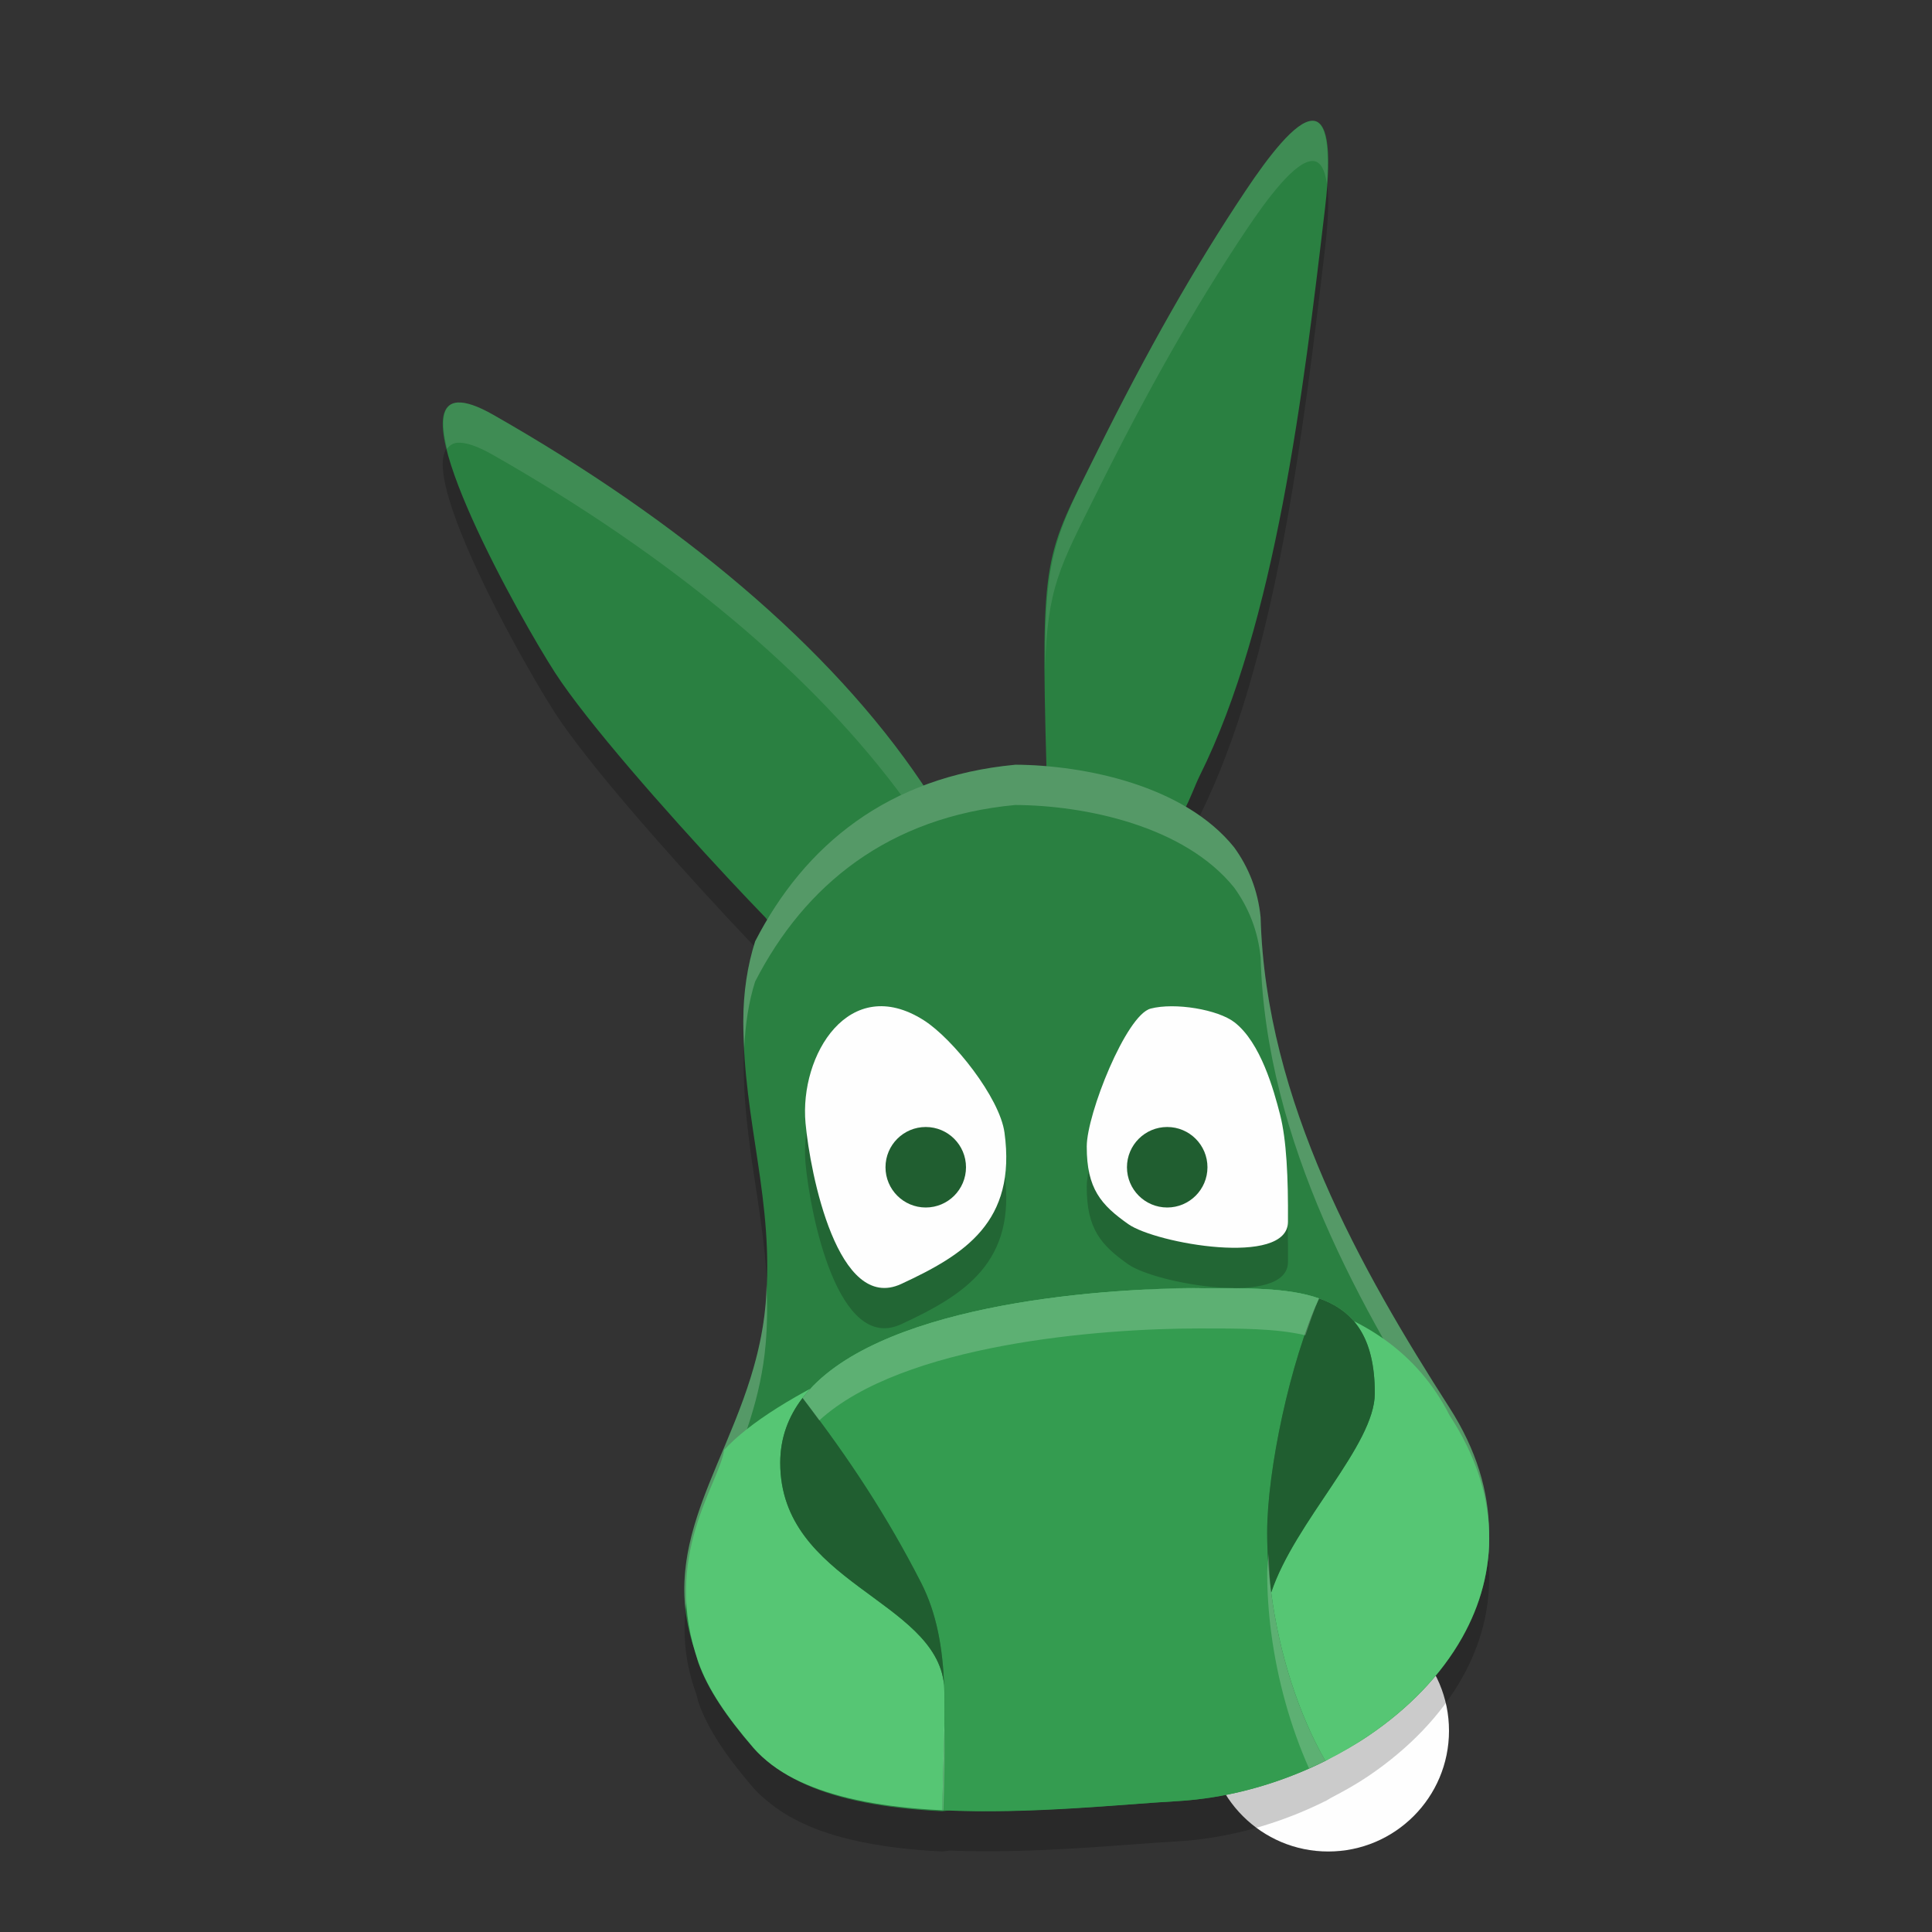 <?xml version="1.0" encoding="UTF-8" standalone="no"?>
<svg
   xmlns:dc="http://purl.org/dc/elements/1.1/"
   xmlns:cc="http://creativecommons.org/ns#"
   xmlns:rdf="http://www.w3.org/1999/02/22-rdf-syntax-ns#"
   xmlns:svg="http://www.w3.org/2000/svg"
   xmlns="http://www.w3.org/2000/svg"
   xmlns:sodipodi="http://sodipodi.sourceforge.net/DTD/sodipodi-0.dtd"
   xmlns:inkscape="http://www.inkscape.org/namespaces/inkscape"
   width="48"
   height="48"
   version="1.1"
   id="svg36"
   sodipodi:docname="amule.svg"
   inkscape:version="0.92.5 (2060ec1f9f, 2020-04-08)">
  <rect width="100%" height="100%" fill="#333333" stroke="none"/>
  <defs
     id="defs40" />
  <sodipodi:namedview
     pagecolor="#fefefe"
     bordercolor="#33994e"
     borderopacity="1"
     objecttolerance="10"
     gridtolerance="10"
     guidetolerance="10"
     inkscape:pageopacity="0"
     inkscape:pageshadow="2"
     inkscape:window-width="783"
     inkscape:window-height="480"
     id="namedview38"
     showgrid="false"
     inkscape:zoom="4.9166667"
     inkscape:cx="24"
     inkscape:cy="24"
     inkscape:window-x="0"
     inkscape:window-y="28"
     inkscape:window-maximized="0"
     inkscape:current-layer="svg36" />
  <circle
     style="fill:#fefefe;fill-opacity:1"
     cx="33"
     cy="43"
     r="3"
     id="circle2" />
  <path
     style="opacity:0.2"
     d="m 32.613,4 c -0.424,-0.006 -1.116,0.915 -1.666,1.738 -1.254,1.877 -2.424,3.931 -3.707,6.518 -1.276,2.572 -1.332,2.359 -1.18,7.752 -0.275,-0.011 -0.555,-0.009 -0.834,0.006 -0.583,0.031 -1.169,0.12 -1.74,0.268 -0.196,0.051 -0.387,0.115 -0.578,0.18 -2.295,-3.412 -6.058,-6.538 -10.652,-9.154 -3.17,-1.805 0.541,4.87 1.533,6.404 0.787,1.217 2.743,3.436 4.307,5.115 0.335,0.36 0.634,0.672 0.918,0.967 -0.035,0.078 -0.077,0.15 -0.109,0.23 -0.049,0.122 -0.094,0.247 -0.135,0.375 -0.191,0.599 -0.295,1.263 -0.295,1.99 0,2.515 0.777,4.458 0.555,7.014 -0.302,3.466 -2.875,5.558 -1.729,8.691 0.023,0.074 0.03,0.141 0.057,0.217 0.236,0.662 0.704,1.348 1.363,2.113 0.107,0.124 0.234,0.232 0.363,0.338 0.518,0.432 1.201,0.732 1.988,0.926 0.538,0.132 1.122,0.22 1.725,0.271 0.205,0.018 0.412,0.031 0.621,0.041 l 0.178,-0.023 c 2.114,0.084 4.33,-0.156 5.625,-0.227 0.309,-0.017 0.62,-0.051 0.93,-0.102 0.957,-0.155 1.901,-0.465 2.771,-0.898 h 0.006 c 0.047,-0.024 0.088,-0.055 0.135,-0.08 0.327,-0.17 0.647,-0.349 0.947,-0.553 0.974,-0.661 1.789,-1.491 2.32,-2.438 0.454,-0.808 0.699,-1.7 0.664,-2.643 -0.012,-0.974 -0.309,-2.003 -0.98,-3.051 -2.192,-3.418 -4.57,-7.615 -4.693,-12.184 -0.066,-0.666 -0.3,-1.247 -0.66,-1.742 -0.282,-0.387 -0.64,-0.722 -1.057,-1.002 -0.053,-0.036 -0.117,-0.062 -0.172,-0.096 0.13,-0.224 0.257,-0.455 0.377,-0.695 1.882,-3.778 2.574,-9.532 3.111,-14.096 0.189,-1.604 0.023,-2.168 -0.307,-2.172 z"
     id="path4" />
  <path
     style="fill:#2a8041;fill-opacity:1"
     d="m 32.613,3 c -0.424,-0.006 -1.116,0.915 -1.666,1.738 -1.254,1.877 -2.424,3.931 -3.707,6.518 -1.276,2.572 -1.392,2.451 -1.24,7.844 0.953,0.053 2.542,0.555 3.432,1 0.13,-0.224 0.257,-0.592 0.377,-0.832 C 31.691,15.489 32.383,9.735 32.92,5.172 33.109,3.568 32.943,3.004 32.613,3 Z m -21.242,7 c -1.4,0.089 1.55,5.369 2.418,6.711 0.787,1.217 2.743,3.436 4.307,5.115 0.335,0.36 0.634,0.672 0.918,0.967 0,0 0.183,0.252 0.302,0.144 0.674,-0.61 2.867,-2.979 3.704,-3.301 l -0.111,-0.175 C 20.613,16.049 16.851,12.923 12.256,10.306 11.86,10.081 11.571,9.987 11.371,10 Z"
     id="path6" />
  <path
     style="opacity:0.1;fill:#fefefe"
     d="m 32.613,3 c -0.424,-0.006 -1.116,0.915 -1.666,1.738 -1.254,1.877 -2.424,3.931 -3.707,6.518 -1.028,2.072 -1.289,2.536 -1.277,5.402 0.054,-2.074 0.367,-2.567 1.277,-4.402 1.283,-2.587 2.453,-4.64 3.707,-6.518 0.55,-0.824 1.242,-1.744 1.666,-1.738 0.176,0.002 0.3,0.182 0.354,0.574 0.076,-1.116 -0.072,-1.571 -0.354,-1.574 z m -21.242,7 c -0.399,0.025 -0.422,0.496 -0.264,1.152 0.06,-0.083 0.14,-0.144 0.264,-0.152 0.2,-0.013 0.489,0.081 0.885,0.307 4.357,2.482 7.951,5.424 10.27,8.631 0.188,-0.137 0.362,-0.252 0.494,-0.303 L 22.908,19.461 C 20.613,16.049 16.851,12.923 12.256,10.306 11.86,10.081 11.571,9.987 11.371,10 Z"
     id="path8" />
  <path
     style="fill:#2a8041;fill-opacity:1"
     d="m 25.223,19 c -3.148,0.296 -5.229,1.987 -6.461,4.387 -0.191,0.599 -0.295,1.265 -0.295,1.992 0,2.517 0.778,4.461 0.555,7.018 -0.302,3.465 -2.873,5.557 -1.731,8.689 0.024,0.077 0.031,0.147 0.059,0.225 0.236,0.662 0.705,1.348 1.364,2.113 0.107,0.124 0.234,0.232 0.363,0.338 0.518,0.433 1.202,0.732 1.989,0.926 0.539,0.133 1.123,0.219 1.726,0.271 0.205,0.018 0.413,0.031 0.621,0.041 l 0.178,-0.023 c 2.115,0.084 4.332,-0.156 5.628,-0.227 0.31,-0.017 0.62,-0.051 0.93,-0.102 0.957,-0.155 1.902,-0.465 2.773,-0.898 h 0.006 c 0.042,-0.021 0.079,-0.05 0.121,-0.072 0.332,-0.172 0.657,-0.354 0.961,-0.561 0.974,-0.661 1.79,-1.491 2.322,-2.438 0.454,-0.808 0.699,-1.7 0.664,-2.643 -0.012,-0.976 -0.308,-2.007 -0.981,-3.057 -2.193,-3.42 -4.572,-7.618 -4.696,-12.189 -0.066,-0.666 -0.3,-1.247 -0.661,-1.742 -1.238,-1.535 -3.71,-2.041 -5.437,-2.049 z"
     id="path10" />
  <path
     style="opacity:0.2;fill:#fefefe"
     d="m 25.223,19 c -3.148,0.296 -5.23,1.987 -6.461,4.387 -0.191,0.599 -0.295,1.265 -0.295,1.992 0,0.228 0.012,0.448 0.023,0.668 0.027,-0.595 0.11,-1.156 0.271,-1.66 1.231,-2.4 3.313,-4.091 6.461,-4.387 1.727,0.008 4.199,0.514 5.438,2.049 0.36,0.496 0.594,1.076 0.66,1.742 0.124,4.571 2.502,8.77 4.695,12.189 0.605,0.943 0.892,1.868 0.955,2.754 0.025,-0.229 0.034,-0.462 0.025,-0.697 -0.012,-0.976 -0.307,-2.007 -0.98,-3.057 -2.193,-3.42 -4.572,-7.618 -4.695,-12.189 -0.066,-0.666 -0.3,-1.247 -0.66,-1.742 -1.238,-1.535 -3.711,-2.041 -5.438,-2.049 z m -6.18,12.924 c -0.006,0.158 -0.007,0.31 -0.021,0.473 -0.265,3.044 -2.279,5.029 -1.99,7.59 0.222,-2.11 1.76,-3.953 1.99,-6.59 0.045,-0.514 0.043,-0.998 0.021,-1.473 z"
     id="path12" />
  <path
     style="fill:#56c674"
     d="m 29.795,32.005 c 1.138,0 2.19,-0.024 2.976,0.253 0.848,0.299 1.386,0.949 1.386,2.359 0,1.29 -1.985,3.181 -2.575,4.95 0.199,1.519 0.682,3.023 1.346,4.183 0.377,-0.188 0.739,-0.399 1.081,-0.632 0.974,-0.661 1.788,-1.491 2.32,-2.438 0.897,-1.597 0.989,-3.523 -0.316,-5.518 -3.164,-6.233 -15.648,-1.773 -18.021,0.862 -0.122,0.838 -1.572,2.655 -0.635,5.288 0.236,0.662 0.704,1.347 1.363,2.112 0.533,0.618 1.368,1.008 2.352,1.246 0.538,0.13 1.121,0.214 1.724,0.265 0.205,0.017 0.412,0.031 0.621,0.041 -0.001,-0.973 0.068,-1.943 0.047,-2.869 -0.002,-0.081 -0.004,-0.161 -0.008,-0.241 -0.207,-2.126 -4.072,-2.534 -4.072,-5.521 0,-0.619 0.203,-1.153 0.555,-1.612 1.752,-2.282 7.203,-2.727 9.855,-2.727 v 0 z"
     id="path14" />
  <path
     style="opacity:0.2"
     d="m 28.586,26.059 c -0.606,0.159 -1.585,2.619 -1.586,3.424 -0.002,1.051 0.355,1.454 1.035,1.932 0.681,0.478 3.956,1.062 3.964,-0.057 0.008,-1.102 -0.036,-2.038 -0.194,-2.658 -0.159,-0.62 -0.482,-1.794 -1.133,-2.3 -0.409,-0.318 -1.481,-0.5 -2.087,-0.341 z"
     id="path16" />
  <path
     style="fill:#fefefe"
     d="m 28.586,25.059 c -0.606,0.159 -1.585,2.619 -1.586,3.424 -0.002,1.051 0.355,1.454 1.035,1.932 0.681,0.478 3.956,1.062 3.964,-0.057 0.008,-1.102 -0.036,-2.038 -0.194,-2.658 -0.159,-0.62 -0.482,-1.794 -1.133,-2.3 -0.409,-0.318 -1.481,-0.5 -2.087,-0.341 z"
     id="path18" />
  <circle
     style="fill:#205e30"
     cx="28.999"
     cy="29"
     r="1"
     id="circle20" />
  <path
     style="opacity:0.2"
     d="m 24.956,29.138 c -0.118,-0.865 -1.276,-2.328 -2.008,-2.792 -1.849,-1.172 -3.089,0.864 -2.935,2.557 0.115,1.258 0.802,4.728 2.379,3.996 1.577,-0.731 2.867,-1.542 2.564,-3.761 z"
     id="path22" />
  <path
     style="fill:#fefefe"
     d="m 24.956,28.138 c -0.118,-0.865 -1.276,-2.328 -2.008,-2.792 -1.849,-1.172 -3.089,0.864 -2.935,2.557 0.115,1.258 0.802,4.728 2.379,3.996 1.577,-0.731 2.867,-1.542 2.564,-3.761 z"
     id="path24" />
  <circle
     style="fill:#205e30"
     cx="23"
     cy="29"
     r="1"
     id="circle26" />
  <path
     style="fill:#349c50;fill-opacity:1"
     d="m 29.795,32.005 c -2.652,0 -8.103,0.445 -9.855,2.727 1.179,1.536 2.105,2.951 2.942,4.586 0.398,0.777 0.538,1.639 0.575,2.548 0.008,0.078 0.01,0.158 0.008,0.241 0.021,0.926 -0.049,1.896 -0.047,2.869 2.167,0.105 4.471,-0.152 5.802,-0.225 0.309,-0.017 0.62,-0.051 0.93,-0.101 0.959,-0.155 1.907,-0.465 2.779,-0.9 -0.665,-1.16 -1.148,-2.664 -1.346,-4.183 -0.065,-0.5 -0.1,-1.002 -0.1,-1.494 0,-1.539 0.571,-4.243 1.289,-5.815 -0.786,-0.277 -1.838,-0.253 -2.976,-0.253 v 0 z"
     id="path28" />
  <path
     style="fill:#205e30"
     d="m 22.882,39.317 c -0.837,-1.635 -1.763,-3.05 -2.942,-4.586 -0.353,0.459 -0.555,0.993 -0.555,1.612 0,2.987 3.865,3.396 4.072,5.521 -0.037,-0.909 -0.177,-1.771 -0.575,-2.548 z"
     id="path30" />
  <path
     style="fill:#205e30"
     d="m 32.771,32.257 c -0.718,1.572 -1.289,4.275 -1.289,5.815 0,0.492 0.035,0.994 0.1,1.494 0.59,-1.768 2.575,-3.66 2.575,-4.95 0,-1.41 -0.538,-2.06 -1.386,-2.359 z"
     id="path32" />
  <path
     style="opacity:0.2;fill:#fefefe"
     d="m 29.795,32.004 c -2.652,0 -8.103,0.446 -9.855,2.729 0.145,0.189 0.276,0.371 0.414,0.557 2.076,-1.898 6.971,-2.285 9.441,-2.285 0.986,0 1.897,-0.005 2.637,0.17 0.111,-0.319 0.219,-0.651 0.34,-0.916 -0.786,-0.277 -1.839,-0.254 -2.977,-0.254 z m 1.723,6.596 c -0.009,0.153 -0.035,0.337 -0.035,0.473 0,0.492 0.034,0.994 0.1,1.494 0.155,1.186 0.487,2.356 0.939,3.367 0.136,-0.06 0.273,-0.119 0.406,-0.186 -0.665,-1.16 -1.147,-2.663 -1.346,-4.182 -0.042,-0.324 -0.049,-0.645 -0.064,-0.967 z m -8.061,4.266 c -0.012,0.693 -0.04,1.397 -0.039,2.109 0.007,3.46e-4 0.014,-3.38e-4 0.021,0 0.019,-0.633 0.039,-1.262 0.025,-1.869 0.003,-0.083 -1.93e-4,-0.162 -0.008,-0.24 z"
     id="path34" />
</svg>
